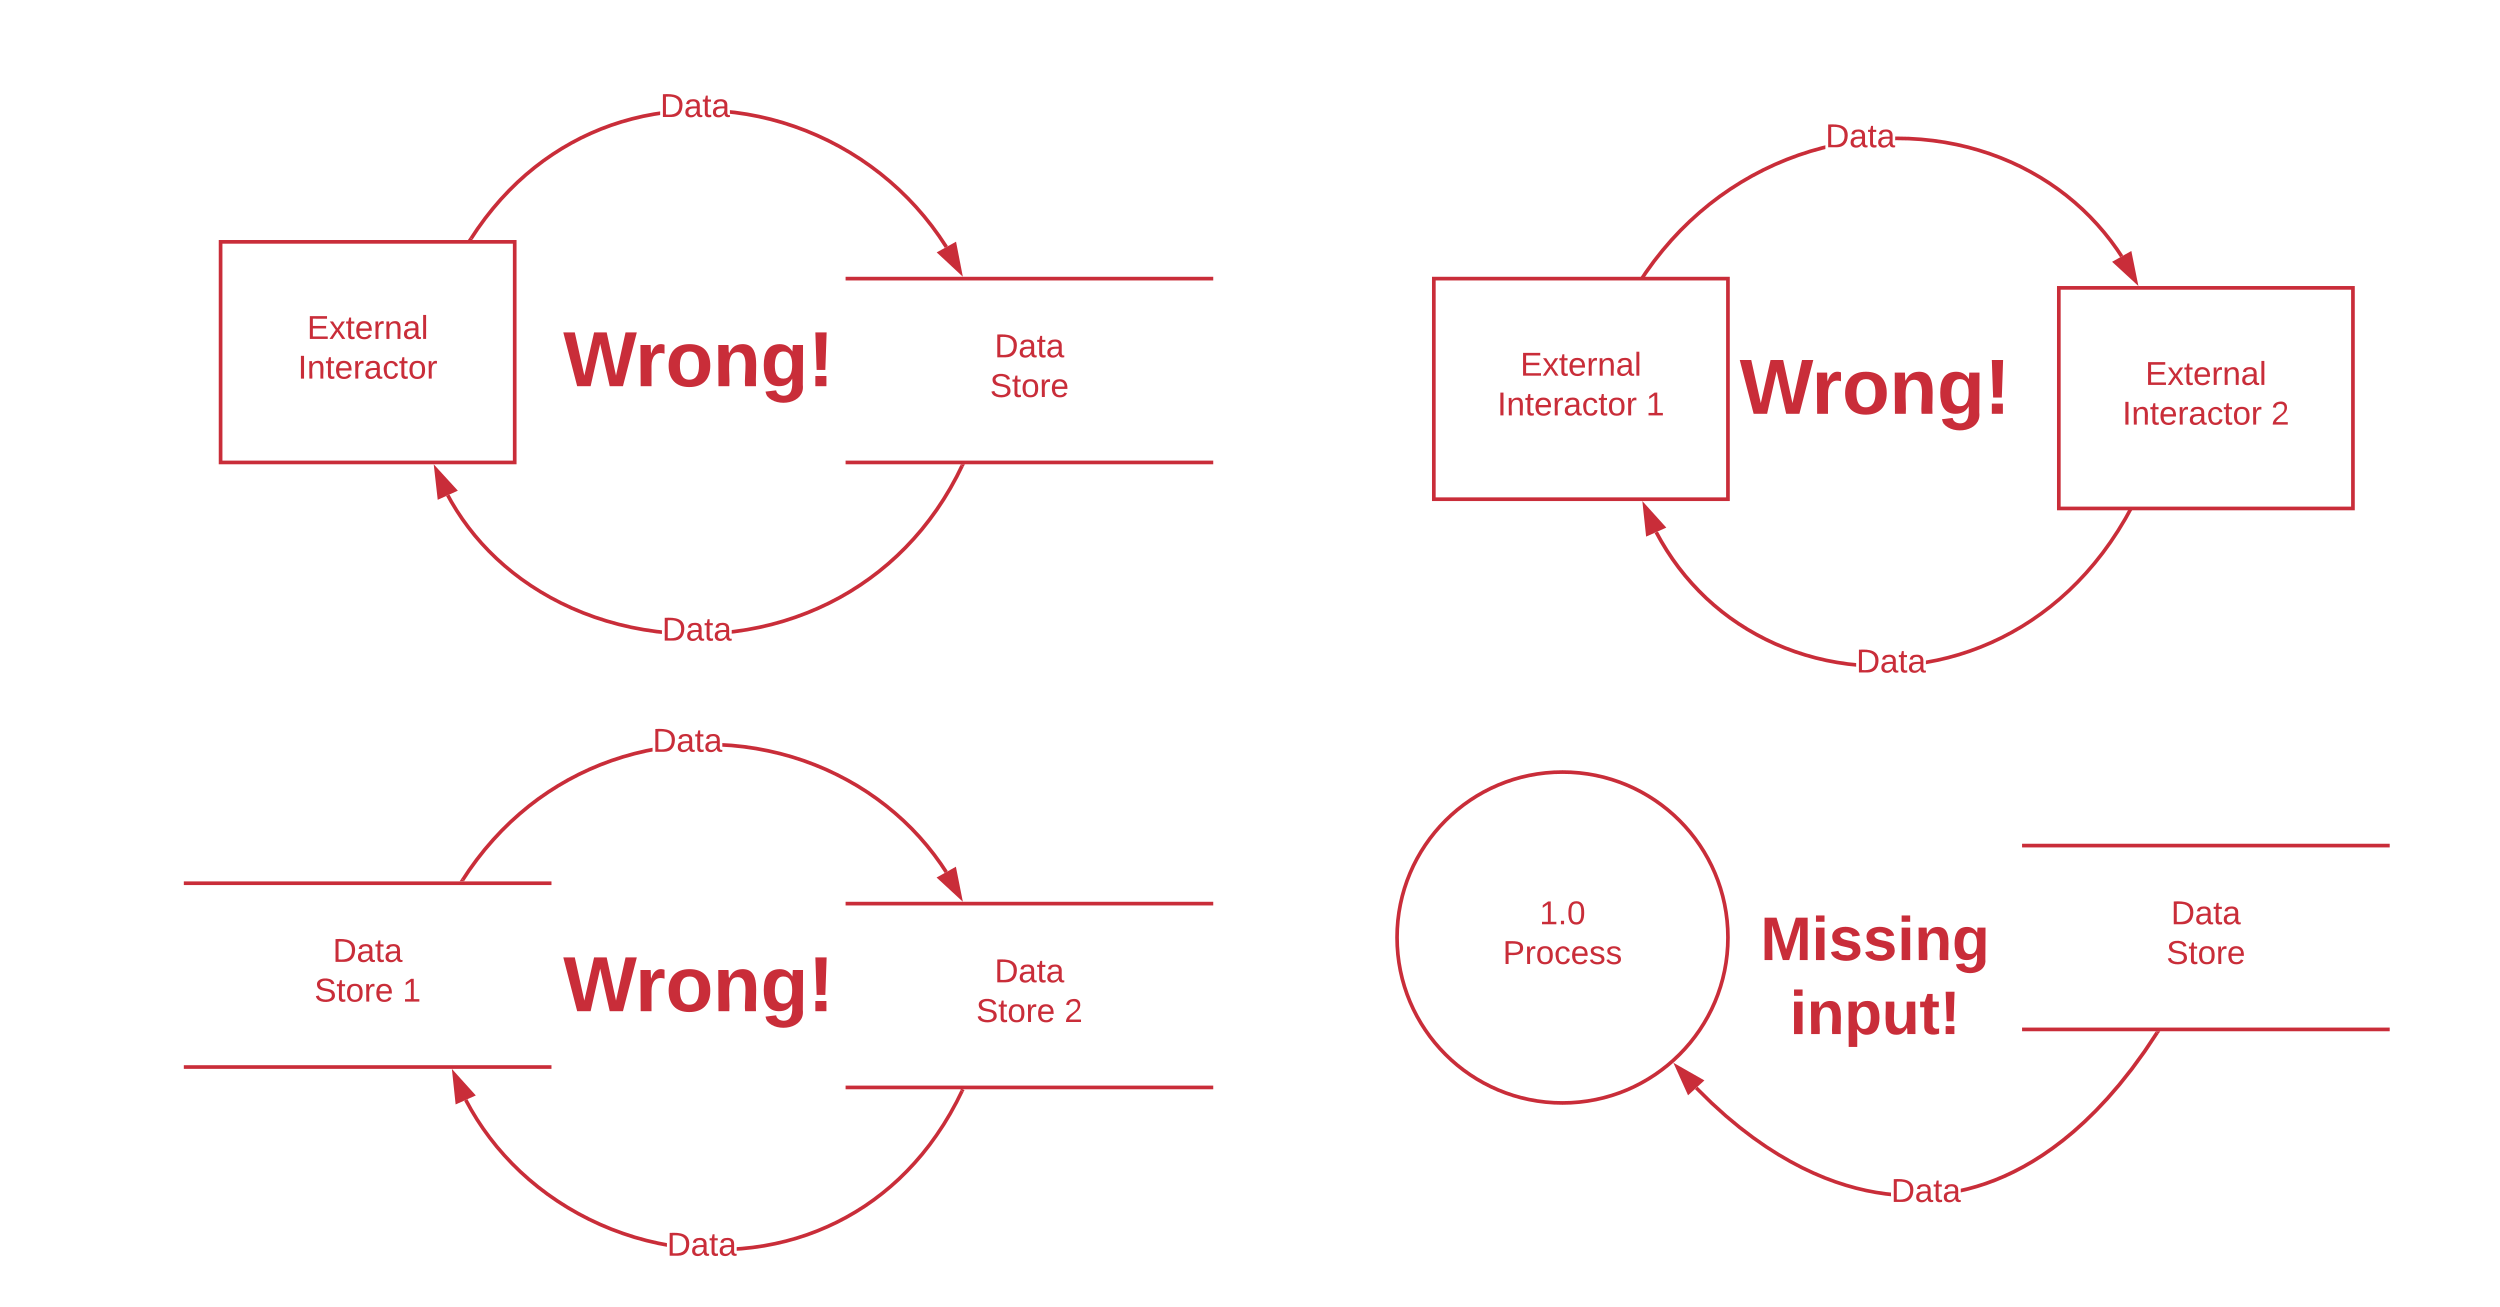 <svg xmlns="http://www.w3.org/2000/svg" xmlns:xlink="http://www.w3.org/1999/xlink" xmlns:lucid="lucid" width="1360" height="711"><g transform="translate(0 0)" lucid:page-tab-id="lijG_qHrHR5s"><path d="M0 0h1360v1760H0z" fill="#fff"/><path d="M120 131.57h160v120H120z" stroke="#c92d39" stroke-width="2" fill="#fff"/><use xlink:href="#a" transform="matrix(1,0,0,1,125,136.573) translate(42.05 47.8)"/><use xlink:href="#b" transform="matrix(1,0,0,1,125,136.573) translate(37.05 69.4)"/><path d="M460 151.57h200v100H460z" fill="#fff"/><path d="M460 151.57h200m0 100H460" stroke="#c92d39" stroke-width="2" fill="#fff"/><use xlink:href="#c" transform="matrix(1,0,0,1,480,151.573) translate(61.025 42.8)"/><use xlink:href="#d" transform="matrix(1,0,0,1,480,151.573) translate(58.525 64.4)"/><path d="M399.98 60.2l6.5.96 6.5 1.24 6.5 1.5 6.45 1.8 6.4 2.08 6.33 2.35 6.24 2.62 6.14 2.88 6 3.13 5.88 3.4 5.72 3.6 5.56 3.87 5.38 4.07 5.2 4.3 5 4.5 4.8 4.68 4.6 4.9 4.37 5.05 4.17 5.25 3.95 5.43 3.73 5.6.28.48-1.7 1.04-.27-.44-3.67-5.53-3.9-5.36-4.12-5.2-4.32-5-4.53-4.82-4.74-4.63-4.93-4.44-5.13-4.23-5.32-4.02-5.48-3.8-5.65-3.6-5.8-3.33-5.95-3.1-6.06-2.84-6.17-2.6-6.26-2.3-6.32-2.06-6.37-1.77-6.4-1.5-6.43-1.22-6.42-.94-2.66-.3v-2zm-40.86 2.4l-3.1.48-5.94 1.13-5.85 1.4-5.74 1.6-5.65 1.84-5.54 2.06-5.42 2.3-5.33 2.5-5.22 2.74-5.12 2.96-5 3.2-4.92 3.4-4.8 3.67-4.72 3.9-4.62 4.17-4.5 4.43-4.43 4.7-4.3 5.02-4.22 5.3-4.1 5.68-3.46 5.2-1.67-1.1 3.48-5.24 4.16-5.73 4.25-5.38 4.37-5.08 4.48-4.77 4.57-4.5 4.68-4.2 4.78-3.97 4.88-3.7 5-3.48 5.07-3.23 5.2-3 5.3-2.8 5.4-2.54 5.5-2.32 5.62-2.1 5.7-1.86 5.83-1.63 5.93-1.4 6.02-1.15 3.44-.5z" fill="#c92d39"/><path d="M257.13 130.27l-.2.3h-2.4l.94-1.4zM522.22 147.74l-10.97-10.23 8.1-4.48z" fill="#c92d39"/><path d="M523.8 150.57l-14.24-13.27 10.52-5.82zm-10.86-12.85l7.7 7.2-2-10.36z" fill="#c92d39"/><use xlink:href="#e" transform="matrix(1,0,0,1,359.123,49.255) translate(0 14.4)"/><path d="M246.4 272.46l2.88 4.74 3.07 4.6 3.27 4.5 3.47 4.38 3.67 4.26 3.9 4.14 4.1 4 4.32 3.9 4.54 3.75 4.76 3.6 5 3.47 5.2 3.3 5.43 3.14 5.65 2.95 5.86 2.74 6.06 2.54 6.25 2.32 6.43 2.08 6.58 1.84 6.72 1.57 6.83 1.28 6.93 1.02 2.78.3v2l-3.02-.3-7-1.04-6.92-1.32-6.8-1.6-6.66-1.84-6.5-2.1-6.33-2.36-6.14-2.57-5.93-2.8-5.73-2.98-5.5-3.18-5.3-3.35-5.04-3.5-4.84-3.67-4.6-3.8-4.4-3.95-4.16-4.07-3.95-4.2-3.75-4.32-3.52-4.45-3.32-4.55-3.1-4.68-2.92-4.8-1.97-3.58 1.76-.98zm277.84-18.54l-2.87 5.78-3.5 6.38-3.67 6.07-3.84 5.8-4 5.5-4.17 5.27-4.34 5.02-4.5 4.8-4.64 4.55-4.8 4.34-5 4.12-5.14 3.9-5.3 3.7-5.5 3.5-5.64 3.26-5.8 3.04-6 2.82-6.13 2.58-6.3 2.35-6.44 2.1-6.58 1.85-6.72 1.58-6.83 1.3-6.94 1.04-1.54.16v-2l1.28-.15 6.85-1 6.74-1.3 6.64-1.56 6.5-1.83 6.37-2.08 6.22-2.32 6.06-2.55 5.9-2.78 5.75-3 5.57-3.23 5.4-3.44 5.25-3.65 5.08-3.86 4.92-4.08 4.75-4.28 4.6-4.5 4.43-4.73 4.27-4.95 4.1-5.2 3.97-5.45 3.8-5.72 3.62-6 3.46-6.3 2.85-5.75z" fill="#c92d39"/><path d="M524.23 253.94l-1.8-.9.24-.47h2.24zM247.4 266.6l-8.44 3.83-1.68-14.9z" fill="#c92d39"/><path d="M249.07 266.93l-10.95 4.97-2.18-19.33zm-9.27 2.02l5.93-2.7-7.1-7.78z" fill="#c92d39"/><use xlink:href="#e" transform="matrix(1,0,0,1,360.112,334.098) translate(0 14.4)"/><path d="M260 171.1h240v60.94H260z" stroke="#000" stroke-opacity="0" stroke-width="2" fill="#fff" fill-opacity="0"/><use xlink:href="#f" transform="matrix(1,0,0,1,265,176.106) translate(41.43 33.989)"/><path d="M355 408.83l-3.18.6-6.34 1.5-6.25 1.75-6.14 2-6.04 2.25-5.92 2.5-5.8 2.73-5.65 2.96-5.55 3.2-5.4 3.44-5.28 3.68-5.14 3.9-5 4.16-4.9 4.4-4.73 4.65-4.6 4.92-4.48 5.18-4.33 5.48-4.2 5.77-3.5 5.28-1.66-1.1 3.52-5.32 4.24-5.84 4.38-5.54 4.52-5.25 4.67-4.98 4.8-4.7 4.94-4.46 5.08-4.22 5.2-3.96 5.36-3.72 5.48-3.48 5.6-3.25 5.74-3 5.87-2.77 6-2.53 6.1-2.27 6.22-2.03 6.33-1.77 6.42-1.52 3.6-.7zm43.08-4.3l6.73.7 6.7.98 6.6 1.27 6.56 1.53 6.45 1.8 6.36 2.05 6.2 2.3 6.1 2.56 5.9 2.8 5.77 3 5.6 3.2 5.4 3.44 5.24 3.63 5.04 3.82 4.85 4 4.66 4.18 4.47 4.35 4.26 4.53 4.06 4.7 3.86 4.87 3.67 5.04 3.06 4.6-1.67 1.12-3.04-4.58-3.63-4.98-3.82-4.8-4-4.64-4.2-4.47-4.4-4.3-4.6-4.12-4.78-3.94-4.98-3.77-5.17-3.6-5.34-3.37-5.53-3.18-5.7-2.97-5.83-2.75-6-2.5-6.14-2.3-6.26-2.02-6.37-1.76-6.47-1.5-6.54-1.25-6.6-.98-6.64-.7-4.97-.3v-2z" fill="#c92d39"/><path d="M252.62 479.16l-.2.3h-2.4l.93-1.4zM522.2 487.75l-11-10.2 8.1-4.5z" fill="#c92d39"/><path d="M523.8 490.57l-14.3-13.2 10.5-5.88zm-10.9-12.8l7.73 7.15-2.05-10.34z" fill="#c92d39"/><use xlink:href="#e" transform="matrix(1,0,0,1,355.001,394.575) translate(0 14.4)"/><path d="M524.24 593.92l-2.93 5.9-3.52 6.44-3.65 6.05-3.8 5.7-3.9 5.4-4.02 5.1-4.13 4.8-4.26 4.53-4.36 4.3-4.5 4.03-4.6 3.8-4.7 3.6-4.85 3.37-4.96 3.15-5.08 2.94-5.2 2.72-5.34 2.5-5.45 2.3-5.58 2.1-5.7 1.84-5.83 1.63-5.95 1.4-6.05 1.17-6.17.9-6.26.68-2.68.17v-2l2.5-.17 6.2-.65 6.07-.9 5.98-1.15 5.87-1.37 5.74-1.6 5.63-1.84 5.5-2.05 5.38-2.27 5.26-2.48 5.13-2.7 5-2.88 4.9-3.1 4.75-3.33 4.66-3.53 4.54-3.75 4.43-4 4.3-4.22 4.2-4.48 4.1-4.74 3.97-5 3.86-5.33 3.74-5.63 3.6-5.98 3.5-6.35 2.9-5.87zm-267.07 9.3l3.15 5.2 3.37 5.07 3.58 4.92 3.8 4.8 4.04 4.66 4.25 4.52 4.47 4.37 4.68 4.2 4.9 4.05 5.1 3.87 5.3 3.66 5.48 3.48 5.66 3.27 5.84 3.05 5.98 2.8 6.12 2.58 6.23 2.3 6.33 2.07 6.4 1.78 6.46 1.5 4.5.86v2.04l-4.9-.93-6.55-1.53-6.5-1.8-6.4-2.1-6.3-2.33-6.2-2.6-6.06-2.86-5.9-3.08-5.74-3.3-5.56-3.53-5.37-3.73-5.16-3.9-4.96-4.1-4.73-4.27-4.53-4.43-4.3-4.58-4.1-4.72-3.85-4.87-3.65-5-3.42-5.14-3.2-5.28-2.96-5.38 1.76-.96z" fill="#c92d39"/><path d="M524.68 593.02l-.45.92-1.8-.9.46-.9zM257.18 595.56l-8.47 3.78-1.56-14.92z" fill="#c92d39"/><path d="M258.84 595.92l-10.98 4.9-2.04-19.35zm-9.28 1.95l5.95-2.66-7.05-7.82z" fill="#c92d39"/><use xlink:href="#e" transform="matrix(1,0,0,1,362.806,668.706) translate(0 14.4)"/><path d="M260 511.1h240v60.94H260z" stroke="#000" stroke-opacity="0" stroke-width="2" fill="#fff" fill-opacity="0"/><use xlink:href="#f" transform="matrix(1,0,0,1,265,516.106) translate(41.43 33.989)"/><path d="M460 491.57h200v100H460z" fill="#fff"/><path d="M460 491.57h200m0 100H460" stroke="#c92d39" stroke-width="2" fill="#fff"/><use xlink:href="#c" transform="matrix(1,0,0,1,480,491.573) translate(61.025 42.8)"/><use xlink:href="#g" transform="matrix(1,0,0,1,480,491.573) translate(51.025 64.4)"/><use xlink:href="#h" transform="matrix(1,0,0,1,480,491.573) translate(98.975 64.4)"/><path d="M100 480.47h200v100H100z" fill="#fff"/><path d="M100 480.47h200m0 100H100" stroke="#c92d39" stroke-width="2" fill="#fff"/><use xlink:href="#c" transform="matrix(1,0,0,1,120,480.467) translate(61.025 42.8)"/><use xlink:href="#g" transform="matrix(1,0,0,1,120,480.467) translate(51.025 64.4)"/><use xlink:href="#i" transform="matrix(1,0,0,1,120,480.467) translate(98.975 64.4)"/><path d="M993.02 81.1l-1.26.3-6.58 1.83-6.5 2.12-6.4 2.4-6.33 2.65-6.2 2.93-6.1 3.2-5.95 3.44-5.83 3.7-5.68 3.96-5.55 4.2-5.4 4.48-5.22 4.73-5.08 4.98-4.9 5.25-4.76 5.52-4.6 5.8-4.4 6.07-3.7 5.56-1.66-1.1 3.7-5.6 4.47-6.15 4.64-5.86 4.8-5.6 4.98-5.3 5.14-5.03 5.3-4.78 5.45-4.53L935 106l5.77-4 5.9-3.74 6.02-3.5 6.15-3.22 6.3-2.96 6.38-2.7 6.5-2.42 6.57-2.14 6.66-1.87 1.76-.4zm45.53-6.7l6.65.42 6.56.68 6.47.95 6.36 1.2 6.23 1.47 6.1 1.7 5.97 1.93 5.8 2.15 5.66 2.37 5.5 2.58 5.3 2.78 5.17 2.97 5 3.15 4.8 3.34 4.64 3.5 4.48 3.7 4.3 3.87 4.13 4.04 3.97 4.23 3.8 4.4 3.63 4.57 3.46 4.75 2.5 3.78-1.65 1.1-2.5-3.73-3.42-4.7-3.57-4.5-3.74-4.33-3.9-4.15-4.08-4-4.24-3.8-4.4-3.64-4.58-3.47-4.75-3.28-4.9-3.1-5.1-2.94-5.24-2.74-5.4-2.54-5.6-2.34-5.72-2.12-5.88-1.9-6.03-1.7-6.15-1.42-6.28-1.2-6.4-.93-6.47-.7-6.56-.4-6.63-.13-.87.02v-2l.87-.03z" fill="#c92d39"/><path d="M892.62 154.18l-.57.86-1.67-1.1.57-.86zM1161.7 152.77l-11.03-10.15 8.07-4.55z" fill="#c92d39"/><path d="M1163.3 155.6l-14.32-13.18 10.47-5.9zm-10.94-12.8l7.76 7.15-2.08-10.33z" fill="#c92d39"/><use xlink:href="#e" transform="matrix(1,0,0,1,993.019,65.725) translate(0 14.4)"/><path d="M904.58 293.93l3 4.93 3.14 4.74 3.32 4.56 3.48 4.4 3.65 4.2 3.8 4.05 3.96 3.9 4.12 3.7 4.28 3.53 4.43 3.36 4.6 3.17 4.72 3 4.88 2.8 5.03 2.64 5.15 2.43 5.3 2.22 5.4 2 5.54 1.8 5.63 1.57 5.73 1.34 5.82 1.1 5.88.88 4.3.44v2l-4.54-.46-5.98-.88-5.9-1.12-5.8-1.36-5.73-1.6-5.6-1.8-5.5-2.05-5.36-2.24-5.24-2.46-5.1-2.66-4.95-2.86-4.8-3.04-4.66-3.23-4.5-3.4-4.35-3.6-4.18-3.75-4.03-3.94-3.86-4.1-3.7-4.27-3.53-4.46-3.37-4.63-3.2-4.8-3.03-5-2.75-5 1.75-.97zm259.66-25l-3.24 6.54-3.86 7.04-4.02 6.66-4.17 6.28-4.3 5.94-4.45 5.62-4.58 5.3-4.7 5.02-4.82 4.73-4.95 4.46-5.06 4.2-5.18 3.93-5.28 3.68-5.38 3.43-5.5 3.17-5.57 2.92-5.68 2.68-5.76 2.42-5.84 2.18-5.9 1.92-6 1.68-6.02 1.4-6.07 1.18-.22.03v-2.02l5.9-1.12 5.93-1.4 5.9-1.65 5.83-1.9 5.76-2.14 5.68-2.4 5.6-2.63 5.5-2.88 5.42-3.13 5.32-3.38 5.2-3.63 5.1-3.87 5-4.13 4.88-4.4 4.77-4.68 4.63-4.95 4.53-5.25 4.4-5.55 4.25-5.87 4.13-6.22 3.98-6.57 3.83-6.95 3.22-6.5z" fill="#c92d39"/><path d="M1164.68 268.04l-.45.92-1.8-.9.46-.9zM904.8 286.66l-8.46 3.78-1.58-14.9z" fill="#c92d39"/><path d="M906.47 287.02l-10.98 4.9-2.06-19.35zm-9.28 1.95l5.94-2.66-7.07-7.82z" fill="#c92d39"/><use xlink:href="#e" transform="matrix(1,0,0,1,1009.756,351.438) translate(0 14.4)"/><path d="M900 186.13h240v60.93H900z" stroke="#000" stroke-opacity="0" stroke-width="2" fill="#fff" fill-opacity="0"/><use xlink:href="#f" transform="matrix(1,0,0,1,905,191.127) translate(41.43 33.989)"/><path d="M780 151.57h160v120H780z" stroke="#c92d39" stroke-width="2" fill="#fff"/><use xlink:href="#a" transform="matrix(1,0,0,1,785,156.573) translate(42.05 47.8)"/><use xlink:href="#j" transform="matrix(1,0,0,1,785,156.573) translate(29.55 69.4)"/><use xlink:href="#i" transform="matrix(1,0,0,1,785,156.573) translate(110.45 69.4)"/><path d="M1120 156.6h160v120h-160z" stroke="#c92d39" stroke-width="2" fill="#fff"/><use xlink:href="#a" transform="matrix(1,0,0,1,1125,161.594) translate(42.05 47.8)"/><use xlink:href="#j" transform="matrix(1,0,0,1,1125,161.594) translate(29.55 69.4)"/><use xlink:href="#h" transform="matrix(1,0,0,1,1125,161.594) translate(110.45 69.4)"/><path d="M940 510c0 49.7-40.3 90-90 90s-90-40.3-90-90 40.3-90 90-90 90 40.3 90 90z" stroke="#c92d39" stroke-width="2" fill="#fff"/><use xlink:href="#k" transform="matrix(1,0,0,1,780,420) translate(57.5 82.8)"/><use xlink:href="#l" transform="matrix(1,0,0,1,780,420) translate(37.525 104.4)"/><path d="M1100 460h200v100h-200z" fill="#fff"/><path d="M1100 460h200m0 100h-200" stroke="#c92d39" stroke-width="2" fill="#fff"/><g><use xlink:href="#m" transform="matrix(1,0,0,1,1120,460) translate(61.025 42.8)"/><use xlink:href="#d" transform="matrix(1,0,0,1,1120,460) translate(58.525 64.4)"/></g><path d="M923.9 591.57l7.95 7.8 7.7 6.98 7.47 6.2 7.22 5.5 6.98 4.9 6.76 4.3 6.55 3.8 6.33 3.33 6.15 2.9 5.98 2.54 5.8 2.17 5.67 1.84 5.52 1.56 5.4 1.28 5.3 1.02 5.2.77 2.84.3v2.02l-3.1-.34-5.27-.8-5.38-1.03-5.48-1.3-5.6-1.57-5.74-1.88-5.9-2.2-6.03-2.56-6.23-2.95-6.4-3.37-6.63-3.84-6.83-4.36-7.04-4.92-7.3-5.56-7.52-6.26-7.76-7.02-8-7.88-.46-.48 1.46-1.36zm250.37-29.18l-6.76 10.14-7.05 9.68-6.8 8.54-6.56 7.58-6.35 6.72-6.14 6-5.94 5.34-5.8 4.77-5.64 4.27-5.5 3.82-5.4 3.4-5.3 3.05-5.2 2.72-5.13 2.4-5.08 2.12-5 1.85-5 1.6-4.93 1.37-4.04.93v-2.05l3.53-.82 4.86-1.35 4.9-1.58 4.93-1.83 4.98-2.08 5.05-2.38 5.13-2.67 5.22-3 5.32-3.36 5.45-3.78 5.58-4.22 5.72-4.72 5.9-5.3 6.08-5.92 6.28-6.67 6.5-7.5 6.76-8.5 7-9.6 6.75-10.12z" fill="#c92d39"/><path d="M1174.26 562.4l-1.66-1.1.2-.3h2.4zM925.5 587.94l-6.84 6.25-6.2-13.68z" fill="#c92d39"/><path d="M927.2 587.75l-8.9 8.1-8-17.72zm-8.2 4.77l4.82-4.4-9.17-5.2z" fill="#c92d39"/><g><use xlink:href="#e" transform="matrix(1,0,0,1,1028.711,639.465) translate(0 14.4)"/></g><path d="M900 479.7h240v111.87H900z" stroke="#000" stroke-opacity="0" stroke-width="2" fill="#fff" fill-opacity="0"/><g><use xlink:href="#n" transform="matrix(1,0,0,1,905,484.706) translate(52.689 37.578)"/><use xlink:href="#o" transform="matrix(1,0,0,1,905,484.706) translate(68.628 77.844)"/></g><defs><path fill="#c92d39" d="M30 0v-248h187v28H63v79h144v27H63v87h162V0H30" id="p"/><path fill="#c92d39" d="M141 0L90-78 38 0H4l68-98-65-92h35l48 74 47-74h35l-64 92 68 98h-35" id="q"/><path fill="#c92d39" d="M59-47c-2 24 18 29 38 22v24C64 9 27 4 27-40v-127H5v-23h24l9-43h21v43h35v23H59v120" id="r"/><path fill="#c92d39" d="M100-194c63 0 86 42 84 106H49c0 40 14 67 53 68 26 1 43-12 49-29l28 8c-11 28-37 45-77 45C44 4 14-33 15-96c1-61 26-98 85-98zm52 81c6-60-76-77-97-28-3 7-6 17-6 28h103" id="s"/><path fill="#c92d39" d="M114-163C36-179 61-72 57 0H25l-1-190h30c1 12-1 29 2 39 6-27 23-49 58-41v29" id="t"/><path fill="#c92d39" d="M117-194c89-4 53 116 60 194h-32v-121c0-31-8-49-39-48C34-167 62-67 57 0H25l-1-190h30c1 10-1 24 2 32 11-22 29-35 61-36" id="u"/><path fill="#c92d39" d="M141-36C126-15 110 5 73 4 37 3 15-17 15-53c-1-64 63-63 125-63 3-35-9-54-41-54-24 1-41 7-42 31l-33-3c5-37 33-52 76-52 45 0 72 20 72 64v82c-1 20 7 32 28 27v20c-31 9-61-2-59-35zM48-53c0 20 12 33 32 33 41-3 63-29 60-74-43 2-92-5-92 41" id="v"/><path fill="#c92d39" d="M24 0v-261h32V0H24" id="w"/><g id="a"><use transform="matrix(0.05,0,0,0.05,0,0)" xlink:href="#p"/><use transform="matrix(0.05,0,0,0.05,12,0)" xlink:href="#q"/><use transform="matrix(0.05,0,0,0.05,21,0)" xlink:href="#r"/><use transform="matrix(0.05,0,0,0.05,26,0)" xlink:href="#s"/><use transform="matrix(0.05,0,0,0.05,36,0)" xlink:href="#t"/><use transform="matrix(0.05,0,0,0.05,41.95,0)" xlink:href="#u"/><use transform="matrix(0.05,0,0,0.05,51.95,0)" xlink:href="#v"/><use transform="matrix(0.05,0,0,0.05,61.95,0)" xlink:href="#w"/></g><path fill="#c92d39" d="M33 0v-248h34V0H33" id="x"/><path fill="#c92d39" d="M96-169c-40 0-48 33-48 73s9 75 48 75c24 0 41-14 43-38l32 2c-6 37-31 61-74 61-59 0-76-41-82-99-10-93 101-131 147-64 4 7 5 14 7 22l-32 3c-4-21-16-35-41-35" id="y"/><path fill="#c92d39" d="M100-194c62-1 85 37 85 99 1 63-27 99-86 99S16-35 15-95c0-66 28-99 85-99zM99-20c44 1 53-31 53-75 0-43-8-75-51-75s-53 32-53 75 10 74 51 75" id="z"/><g id="b"><use transform="matrix(0.05,0,0,0.05,0,0)" xlink:href="#x"/><use transform="matrix(0.05,0,0,0.05,5,0)" xlink:href="#u"/><use transform="matrix(0.05,0,0,0.05,15,0)" xlink:href="#r"/><use transform="matrix(0.05,0,0,0.05,20,0)" xlink:href="#s"/><use transform="matrix(0.05,0,0,0.05,30,0)" xlink:href="#t"/><use transform="matrix(0.05,0,0,0.05,35.95,0)" xlink:href="#v"/><use transform="matrix(0.05,0,0,0.05,45.95,0)" xlink:href="#y"/><use transform="matrix(0.05,0,0,0.05,54.95,0)" xlink:href="#r"/><use transform="matrix(0.05,0,0,0.05,59.95,0)" xlink:href="#z"/><use transform="matrix(0.05,0,0,0.05,69.95,0)" xlink:href="#t"/></g><path fill="#c92d39" d="M30-248c118-7 216 8 213 122C240-48 200 0 122 0H30v-248zM63-27c89 8 146-16 146-99s-60-101-146-95v194" id="A"/><g id="c"><use transform="matrix(0.05,0,0,0.05,0,0)" xlink:href="#A"/><use transform="matrix(0.05,0,0,0.05,12.95,0)" xlink:href="#v"/><use transform="matrix(0.05,0,0,0.05,22.95,0)" xlink:href="#r"/><use transform="matrix(0.05,0,0,0.05,27.95,0)" xlink:href="#v"/></g><path fill="#c92d39" d="M185-189c-5-48-123-54-124 2 14 75 158 14 163 119 3 78-121 87-175 55-17-10-28-26-33-46l33-7c5 56 141 63 141-1 0-78-155-14-162-118-5-82 145-84 179-34 5 7 8 16 11 25" id="B"/><g id="d"><use transform="matrix(0.05,0,0,0.05,0,0)" xlink:href="#B"/><use transform="matrix(0.05,0,0,0.05,12,0)" xlink:href="#r"/><use transform="matrix(0.05,0,0,0.05,17,0)" xlink:href="#z"/><use transform="matrix(0.05,0,0,0.05,27,0)" xlink:href="#t"/><use transform="matrix(0.05,0,0,0.05,32.95,0)" xlink:href="#s"/></g><g id="e"><use transform="matrix(0.05,0,0,0.05,0,0)" xlink:href="#A"/><use transform="matrix(0.05,0,0,0.05,12.95,0)" xlink:href="#v"/><use transform="matrix(0.05,0,0,0.05,22.95,0)" xlink:href="#r"/><use transform="matrix(0.05,0,0,0.05,27.95,0)" xlink:href="#v"/></g><path fill="#c92d39" d="M275 0h-61l-44-196L126 0H64L0-248h53L97-49l45-199h58l43 199 44-199h52" id="C"/><path fill="#c92d39" d="M135-150c-39-12-60 13-60 57V0H25l-1-190h47c2 13-1 29 3 40 6-28 27-53 61-41v41" id="D"/><path fill="#c92d39" d="M110-194c64 0 96 36 96 99 0 64-35 99-97 99-61 0-95-36-95-99 0-62 34-99 96-99zm-1 164c35 0 45-28 45-65 0-40-10-65-43-65-34 0-45 26-45 65 0 36 10 65 43 65" id="E"/><path fill="#c92d39" d="M135-194c87-1 58 113 63 194h-50c-7-57 23-157-34-157-59 0-34 97-39 157H25l-1-190h47c2 12-1 28 3 38 12-26 28-41 61-42" id="F"/><path fill="#c92d39" d="M195-6C206 82 75 100 31 46c-4-6-6-13-8-21l49-6c3 16 16 24 34 25 40 0 42-37 40-79-11 22-30 35-61 35-53 0-70-43-70-97 0-56 18-96 73-97 30 0 46 14 59 34l2-30h47zm-90-29c32 0 41-27 41-63 0-35-9-62-40-62-32 0-39 29-40 63 0 36 9 62 39 62" id="G"/><path fill="#c92d39" d="M80-75H40l-6-173h52zM34 0v-47h51V0H34" id="H"/><g id="f"><use transform="matrix(0.118,0,0,0.118,0,0)" xlink:href="#C"/><use transform="matrix(0.118,0,0,0.118,39.143,0)" xlink:href="#D"/><use transform="matrix(0.118,0,0,0.118,55.649,0)" xlink:href="#E"/><use transform="matrix(0.118,0,0,0.118,81.47,0)" xlink:href="#F"/><use transform="matrix(0.118,0,0,0.118,107.29,0)" xlink:href="#G"/><use transform="matrix(0.118,0,0,0.118,133.11,0)" xlink:href="#H"/></g><g id="g"><use transform="matrix(0.05,0,0,0.05,0,0)" xlink:href="#B"/><use transform="matrix(0.05,0,0,0.05,12,0)" xlink:href="#r"/><use transform="matrix(0.05,0,0,0.05,17,0)" xlink:href="#z"/><use transform="matrix(0.05,0,0,0.05,27,0)" xlink:href="#t"/><use transform="matrix(0.05,0,0,0.05,32.95,0)" xlink:href="#s"/></g><path fill="#c92d39" d="M101-251c82-7 93 87 43 132L82-64C71-53 59-42 53-27h129V0H18c2-99 128-94 128-182 0-28-16-43-45-43s-46 15-49 41l-32-3c6-41 34-60 81-64" id="I"/><use transform="matrix(0.05,0,0,0.05,0,0)" xlink:href="#I" id="h"/><path fill="#c92d39" d="M27 0v-27h64v-190l-56 39v-29l58-41h29v221h61V0H27" id="J"/><use transform="matrix(0.05,0,0,0.05,0,0)" xlink:href="#J" id="i"/><g id="j"><use transform="matrix(0.05,0,0,0.05,0,0)" xlink:href="#x"/><use transform="matrix(0.05,0,0,0.05,5,0)" xlink:href="#u"/><use transform="matrix(0.05,0,0,0.05,15,0)" xlink:href="#r"/><use transform="matrix(0.05,0,0,0.05,20,0)" xlink:href="#s"/><use transform="matrix(0.05,0,0,0.05,30,0)" xlink:href="#t"/><use transform="matrix(0.05,0,0,0.05,35.95,0)" xlink:href="#v"/><use transform="matrix(0.05,0,0,0.05,45.95,0)" xlink:href="#y"/><use transform="matrix(0.05,0,0,0.05,54.95,0)" xlink:href="#r"/><use transform="matrix(0.05,0,0,0.05,59.95,0)" xlink:href="#z"/><use transform="matrix(0.05,0,0,0.05,69.95,0)" xlink:href="#t"/></g><path fill="#c92d39" d="M33 0v-38h34V0H33" id="K"/><path fill="#c92d39" d="M101-251c68 0 85 55 85 127S166 4 100 4C33 4 14-52 14-124c0-73 17-127 87-127zm-1 229c47 0 54-49 54-102s-4-102-53-102c-51 0-55 48-55 102 0 53 5 102 54 102" id="L"/><g id="k"><use transform="matrix(0.05,0,0,0.05,0,0)" xlink:href="#J"/><use transform="matrix(0.05,0,0,0.05,10,0)" xlink:href="#K"/><use transform="matrix(0.05,0,0,0.05,15,0)" xlink:href="#L"/></g><path fill="#c92d39" d="M30-248c87 1 191-15 191 75 0 78-77 80-158 76V0H30v-248zm33 125c57 0 124 11 124-50 0-59-68-47-124-48v98" id="M"/><path fill="#c92d39" d="M135-143c-3-34-86-38-87 0 15 53 115 12 119 90S17 21 10-45l28-5c4 36 97 45 98 0-10-56-113-15-118-90-4-57 82-63 122-42 12 7 21 19 24 35" id="N"/><g id="l"><use transform="matrix(0.05,0,0,0.05,0,0)" xlink:href="#M"/><use transform="matrix(0.05,0,0,0.05,12,0)" xlink:href="#t"/><use transform="matrix(0.05,0,0,0.05,17.95,0)" xlink:href="#z"/><use transform="matrix(0.05,0,0,0.05,27.95,0)" xlink:href="#y"/><use transform="matrix(0.05,0,0,0.05,36.95,0)" xlink:href="#s"/><use transform="matrix(0.05,0,0,0.05,46.95,0)" xlink:href="#N"/><use transform="matrix(0.05,0,0,0.05,55.95,0)" xlink:href="#N"/></g><g id="m"><use transform="matrix(0.05,0,0,0.05,0,0)" xlink:href="#A"/><use transform="matrix(0.05,0,0,0.05,12.95,0)" xlink:href="#v"/><use transform="matrix(0.05,0,0,0.05,22.95,0)" xlink:href="#r"/><use transform="matrix(0.05,0,0,0.05,27.95,0)" xlink:href="#v"/></g><path fill="#c92d39" d="M230 0l2-204L168 0h-37L68-204 70 0H24v-248h70l56 185 57-185h69V0h-46" id="O"/><path fill="#c92d39" d="M25-224v-37h50v37H25zM25 0v-190h50V0H25" id="P"/><path fill="#c92d39" d="M137-138c1-29-70-34-71-4 15 46 118 7 119 86 1 83-164 76-172 9l43-7c4 19 20 25 44 25 33 8 57-30 24-41C81-84 22-81 20-136c-2-80 154-74 161-7" id="Q"/><g id="n"><use transform="matrix(0.093,0,0,0.093,0,0)" xlink:href="#O"/><use transform="matrix(0.093,0,0,0.093,27.87,0)" xlink:href="#P"/><use transform="matrix(0.093,0,0,0.093,37.191,0)" xlink:href="#Q"/><use transform="matrix(0.093,0,0,0.093,55.833,0)" xlink:href="#Q"/><use transform="matrix(0.093,0,0,0.093,74.475,0)" xlink:href="#P"/><use transform="matrix(0.093,0,0,0.093,83.796,0)" xlink:href="#F"/><use transform="matrix(0.093,0,0,0.093,104.209,0)" xlink:href="#G"/></g><path fill="#c92d39" d="M135-194c53 0 70 44 70 98 0 56-19 98-73 100-31 1-45-17-59-34 3 33 2 69 2 105H25l-1-265h48c2 10 0 23 3 31 11-24 29-35 60-35zM114-30c33 0 39-31 40-66 0-38-9-64-40-64-56 0-55 130 0 130" id="R"/><path fill="#c92d39" d="M85 4C-2 5 27-109 22-190h50c7 57-23 150 33 157 60-5 35-97 40-157h50l1 190h-47c-2-12 1-28-3-38-12 25-28 42-61 42" id="S"/><path fill="#c92d39" d="M115-3C79 11 28 4 28-45v-112H4v-33h27l15-45h31v45h36v33H77v99c-1 23 16 31 38 25v30" id="T"/><g id="o"><use transform="matrix(0.093,0,0,0.093,0,0)" xlink:href="#P"/><use transform="matrix(0.093,0,0,0.093,9.321,0)" xlink:href="#F"/><use transform="matrix(0.093,0,0,0.093,29.734,0)" xlink:href="#R"/><use transform="matrix(0.093,0,0,0.093,50.147,0)" xlink:href="#S"/><use transform="matrix(0.093,0,0,0.093,70.56,0)" xlink:href="#T"/><use transform="matrix(0.093,0,0,0.093,81.652,0)" xlink:href="#H"/></g></defs></g></svg>